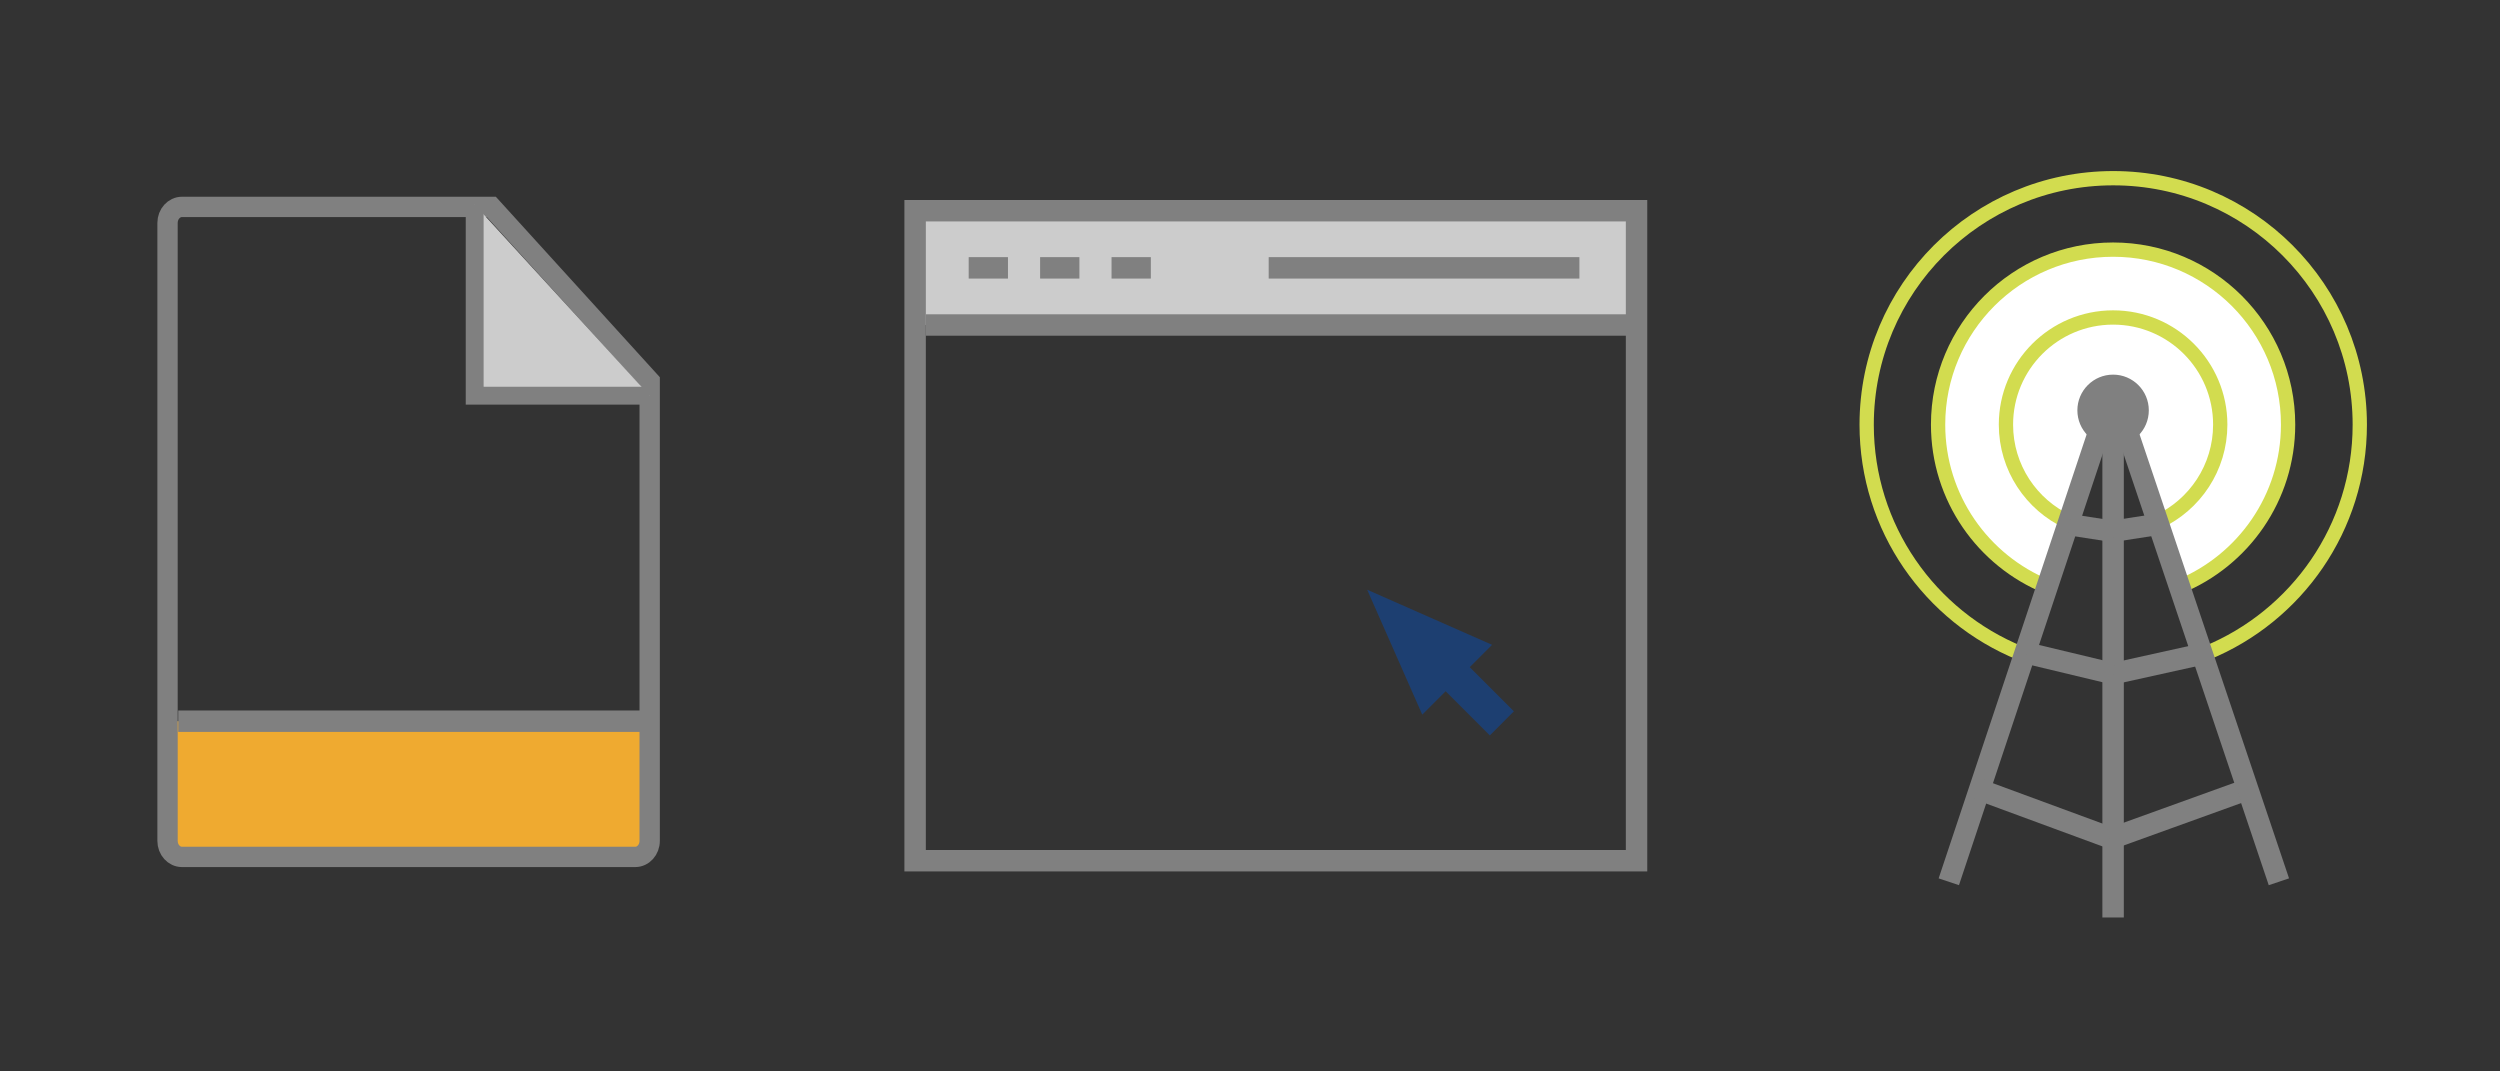 <?xml version="1.0" encoding="utf-8"?>
<!-- Generator: Adobe Illustrator 21.0.2, SVG Export Plug-In . SVG Version: 6.00 Build 0)  -->
<svg version="1.1" id="Layer_1" xmlns="http://www.w3.org/2000/svg" xmlns:xlink="http://www.w3.org/1999/xlink" x="0px" y="0px"
	 viewBox="0 0 350 150" style="enable-background:new 0 0 350 150;" xml:space="preserve">
<rect x="0" y="0" width="350" height="150" fill="#333333" stroke="none"/>
<style type="text/css">
	.st0{fill:#EFAA30;}
	.st1{fill:none;stroke:#808080;stroke-width:2.846;stroke-miterlimit:10;}
	.st2{fill:#CCCCCC;stroke:#808080;stroke-width:2.502;stroke-miterlimit:10;}
	.st3{fill:none;stroke:#808080;stroke-width:3;stroke-miterlimit:10;}
	.st4{fill:#FFFFFF;}
	.st5{fill:none;stroke:#D2DC4F;stroke-width:2;stroke-miterlimit:10;}
	.st6{fill:#808080;}
	.st7{fill:#CCCCCC;}
	.st8{fill:#1D3F71;}
</style>
<g>
	<rect x="23.455" y="100.967" class="st0" width="68" height="19"/>
	<path class="st1" d="M90.955,53.361v64.361c0,1.24-0.905,2.245-2.021,2.245H25.476c-1.116,0-2.021-1.005-2.021-2.245v-86.51
		c0-1.24,0.905-2.245,2.021-2.245h43.311L90.955,53.361z"/>
	<polyline class="st2" points="90.955,55.396 86.746,55.396 66.455,55.396 66.455,34.197 66.455,28.649 	"/>
	<line class="st3" x1="24.955" y1="100.967" x2="89.955" y2="100.967"/>
</g>
<g>
	<path class="st4" d="M319.333,53.198c0.291,0.28,0.627,1.468,0.666,1.917c0.062,0.703-0.13,1.248,0.021,1.979
		c0.136,0.661,0.227,1.337,0.23,2.062c0.005,1.401-0.334,2.634-0.333,3.958c0,0.892-0.188,1.404-0.426,2.205
		c-0.381,1.284-0.749,2.382-1.222,3.563c-0.393,0.981-0.786,2.519-1.56,3.315c-0.789,0.811-1.061,1.867-1.969,2.774
		c-1.489,1.488-2.521,2.772-4.28,3.91c-0.827,0.535-1.622,1.232-2.505,1.66c-0.847,0.41-2.044,1.546-2.997,1.656
		c-0.341-1.143-0.762-2.321-1.063-3.488c-0.648-2.515-2.081-4.751-2.55-7.267c-0.239-1.283-0.866-2.19-1.144-3.466
		c-0.255-1.173-0.536-1.889-0.869-3.153c-0.264-1.005-0.724-2.905-1.65-3.606c-0.267-0.202-1.655-0.576-2.038-0.644
		c-0.585-0.104-1.41,0.497-2.062,0.5c-0.22,1.319-1.086,2.5-1.656,3.722c-0.667,1.431-0.522,2.829-0.845,4.34
		c-0.321,1.501-1.455,2.733-1.877,4.313c-0.407,1.526-0.522,2.86-1.179,4.317c-0.677,1.501-1.009,2.949-1.567,4.433
		c-1.35-0.29-3.428-1.709-4.597-2.528c-1.354-0.949-2.477-1.976-3.491-3.253c-1.048-1.32-2.394-2.261-3.321-3.588
		c-1.116-1.597-1.817-3.297-2.341-5.131c-0.272-0.953-0.612-2.246-0.875-3.25c-0.298-1.139-0.158-2.019-0.5-3.125
		c-0.238-0.771-0.172-1.935-0.167-2.708c0.007-0.92,0.179-1.817,0.398-2.667c0.211-0.819,0.425-1.662,0.595-2.465
		c0.343-1.623,0.866-3.015,1.487-4.472c0.265-0.622,0.817-1.666,1.27-2.146c0.037-0.57,0.706-1.701,1.083-2.167
		c0.582-0.719,1.254-1.261,1.833-2c0.617-0.786,1.49-1.75,2.264-2.232c0.813-0.506,1.8-0.983,2.403-1.602
		c0.571-0.132,0.767-0.748,1.215-1.001c0.392-0.222,0.905-0.313,1.303-0.478c0.825-0.341,1.61-0.72,2.398-1.021
		c1.291-0.493,2.754-1.008,4.041-1.084c0.736-0.044,1.511,0.118,2.295-0.001c0.633-0.096,1.137-0.243,1.831-0.248
		c1.146-0.008,2.009,0.187,3,0.333c0.902,0.133,1.649,0.064,2.52,0.31c1.337,0.378,3.191,0.676,4.479,1.44
		c2.25,1.333,5.469,2.814,7.269,4.918c0.4,0.468,0.806,0.843,1.25,1.319c0.541,0.58,0.895,1.152,1.336,1.848
		c0.813,1.282,1.883,2.403,2.571,3.838c0.636,1.326,1.307,2.501,1.241,3.993"/>
	<path class="st5" d="M302.133,73.065c5.137-2.381,8.7-7.583,8.7-13.617c0-8.284-6.716-15-15-15s-15,6.716-15,15
		c0,6.033,3.562,11.234,8.697,13.616"/>
	<circle class="st6" cx="295.833" cy="57.448" r="5"/>
	<path class="st5" d="M286.598,82.148c-8.954-3.646-15.265-12.436-15.265-22.7c0-13.531,10.969-24.5,24.5-24.5
		c13.531,0,24.5,10.969,24.5,24.5c0,10.24-6.282,19.013-15.202,22.674"/>
	<path class="st5" d="M282.84,91.448c-12.615-5.137-21.507-17.521-21.507-31.982c0-19.064,15.454-34.518,34.518-34.518
		c19.064,0,34.518,15.454,34.518,34.518c0,14.427-8.851,26.787-21.419,31.946"/>
	<line class="st3" x1="295.833" y1="57.448" x2="295.833" y2="128.448"/>
	<line class="st3" x1="293.833" y1="60.448" x2="272.833" y2="123.448"/>
	<line class="st3" x1="276.833" y1="110.448" x2="295.833" y2="117.448"/>
	<line class="st3" x1="314.833" y1="110.448" x2="295.439" y2="117.448"/>
	<line class="st3" x1="308.833" y1="91.448" x2="295.827" y2="94.325"/>
	<line class="st3" x1="283.833" y1="91.448" x2="295.833" y2="94.325"/>
	<line class="st3" x1="301.833" y1="73.448" x2="295.683" y2="74.398"/>
	<line class="st3" x1="297.833" y1="60.448" x2="319.045" y2="123.448"/>
	<line class="st3" x1="289.683" y1="73.448" x2="295.833" y2="74.398"/>
</g>
<g>
	<rect x="128.116" y="29.5" class="st7" width="101" height="16"/>
	<rect x="128.116" y="29.5" class="st3" width="101" height="91"/>
	<line class="st3" x1="129.616" y1="45.5" x2="229.116" y2="45.5"/>
	<line class="st3" x1="177.616" y1="37.5" x2="221.116" y2="37.5"/>
	<line class="st3" x1="135.616" y1="37.5" x2="141.116" y2="37.5"/>
	<line class="st3" x1="145.616" y1="37.5" x2="151.116" y2="37.5"/>
	<line class="st3" x1="155.616" y1="37.5" x2="161.116" y2="37.5"/>
	<polygon class="st8" points="204.004,95.162 199.117,100.049 195.261,91.306 191.405,82.563 200.148,86.419 208.891,90.275 	"/>
	<polyline class="st8" points="205.202,92.844 211.945,99.587 208.574,102.958 201.743,96.127 	"/>
</g>
<g>
</g>
<g>
</g>
<g>
</g>
<g>
</g>
<g>
</g>
</svg>
